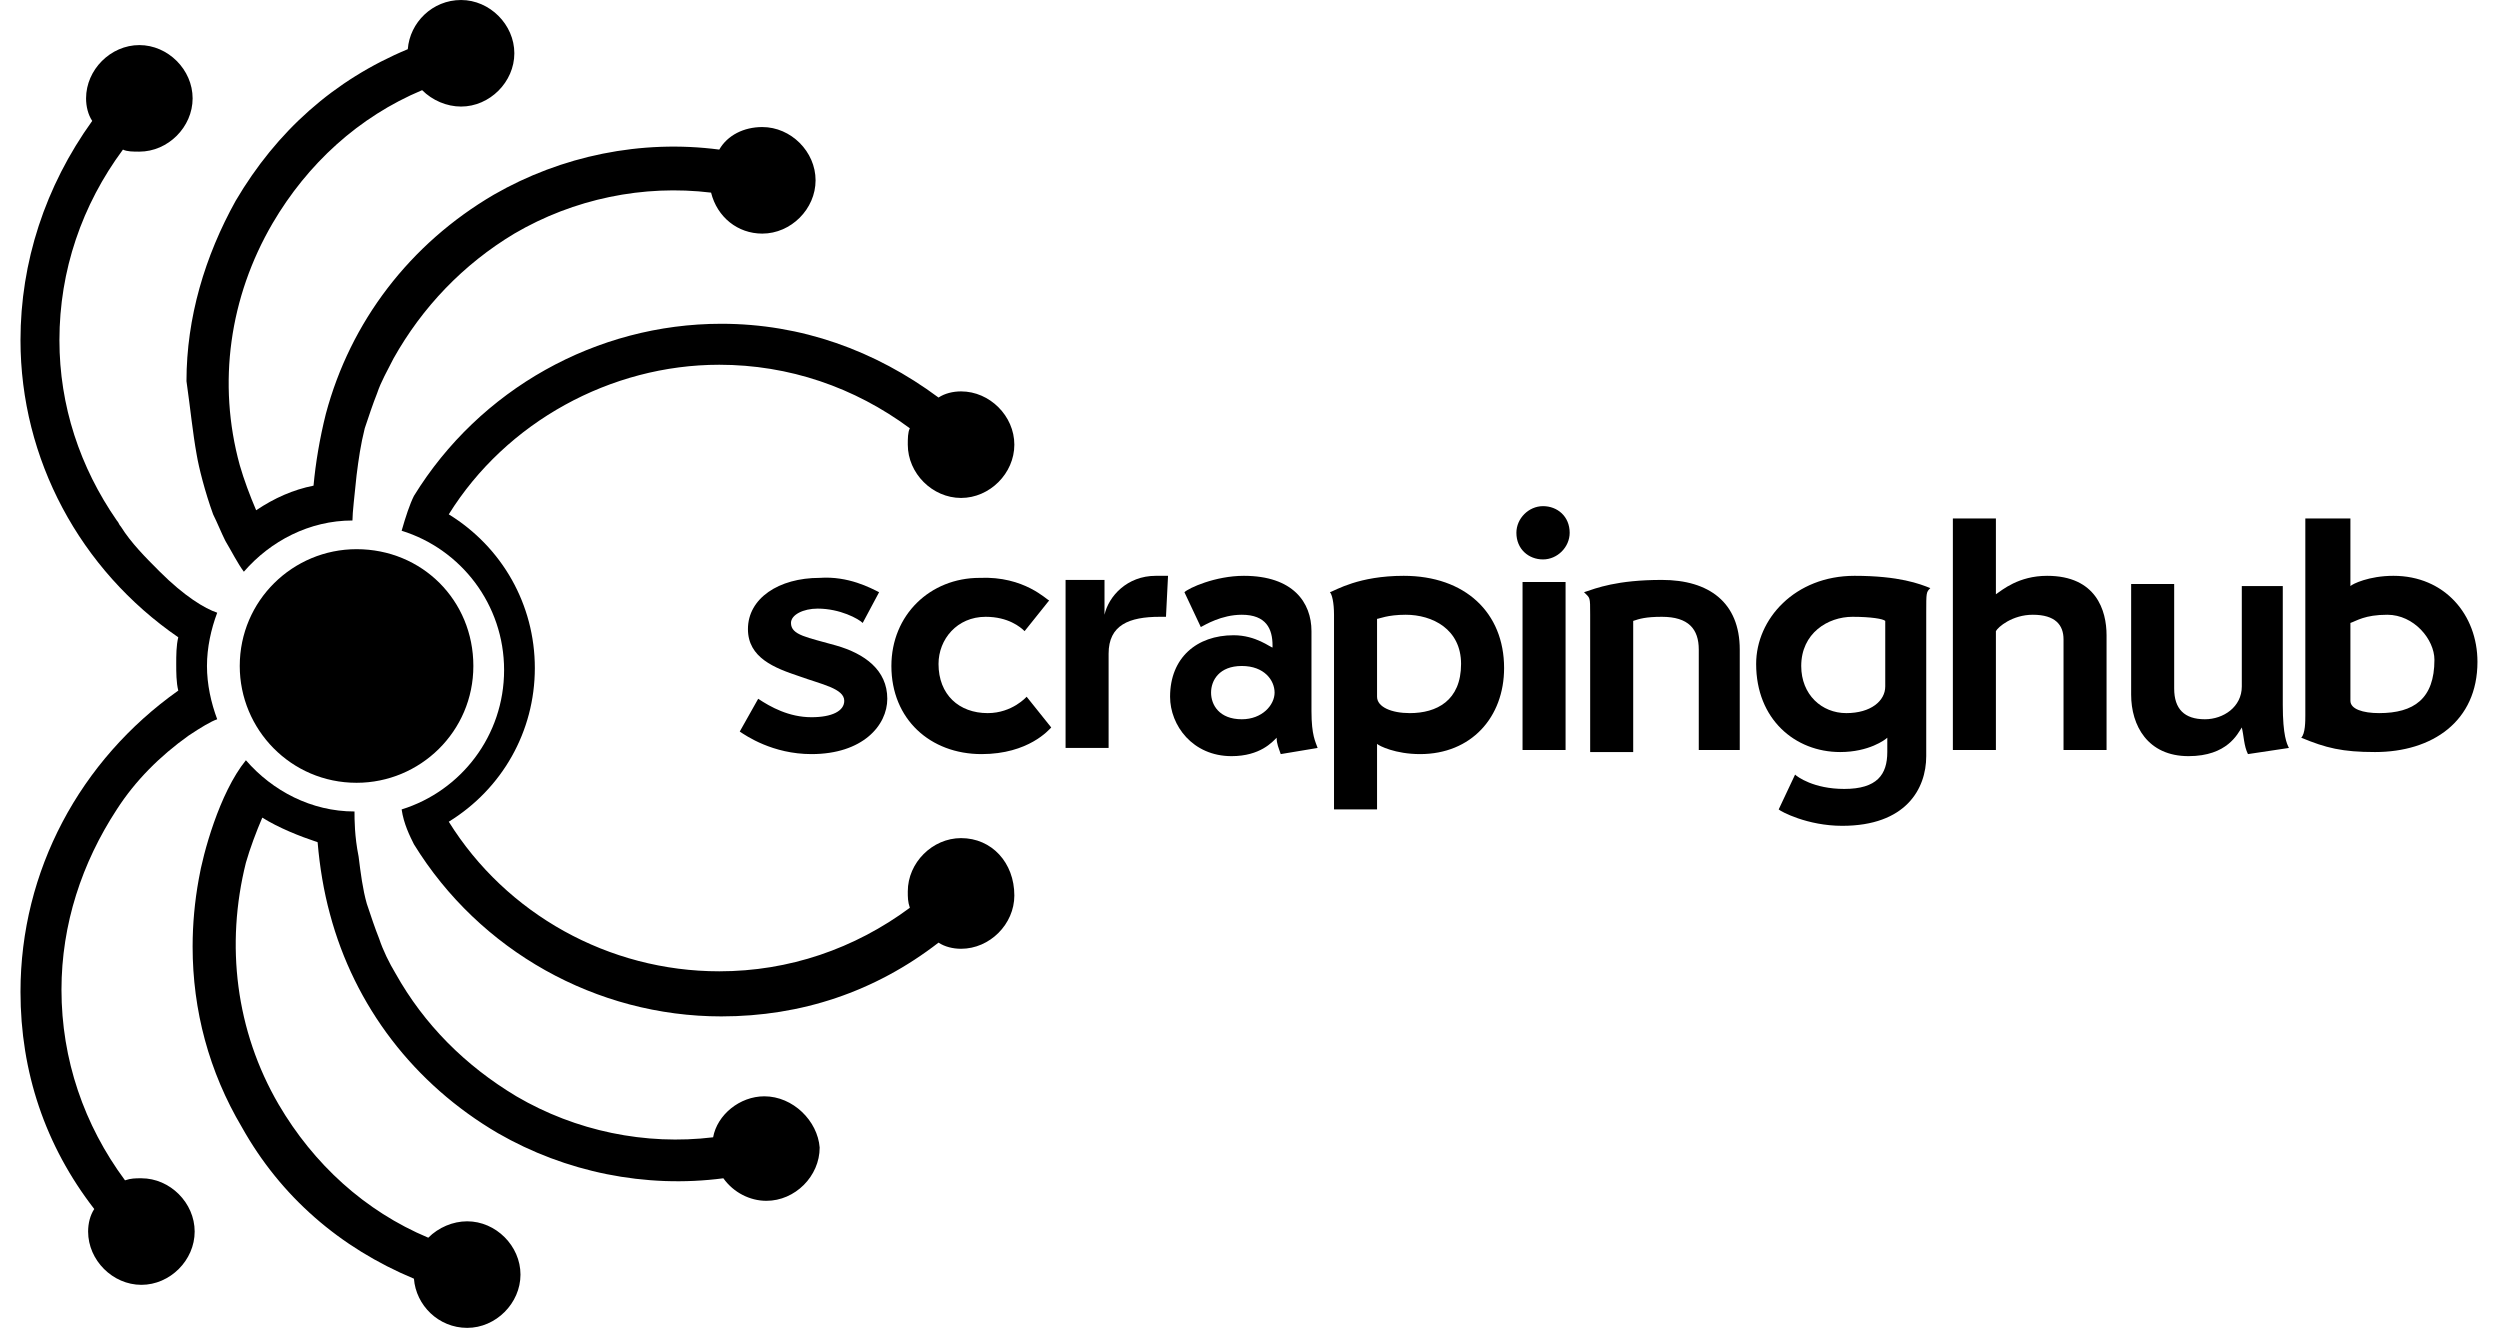 <svg xmlns="http://www.w3.org/2000/svg" viewBox="0 0 122 65"><path class="sh-logo" d="M9.6 22.2c0.1 0.6 0.4 1.8 0.8 2.9 0.2 0.4 0.4 0.9 0.6 1.3v0c0.3 0.5 0.6 1.1 0.9 1.5 1.3-1.5 3.2-2.5 5.3-2.5 0-0.4 0.1-1.2 0.2-2.2 0.1-0.8 0.2-1.5 0.4-2.3 0.2-0.6 0.4-1.2 0.6-1.7 0.2-0.6 0.5-1.1 0.8-1.7 1.4-2.5 3.4-4.6 5.9-6.1 2.9-1.7 6.3-2.4 9.6-2 0.3 1.2 1.3 2 2.5 2 1.4 0 2.6-1.2 2.6-2.6 0-1.4-1.2-2.6-2.6-2.6 -0.9 0-1.7 0.4-2.1 1.1 -3.8-0.5-7.7 0.3-11 2.2 -4.1 2.4-7 6.2-8.2 10.7 -0.3 1.2-0.5 2.4-0.6 3.5 -1 0.2-1.9 0.6-2.8 1.2 -0.3-0.7-0.6-1.5-0.8-2.2 -1.1-4-0.5-8.2 1.6-11.8 1.7-2.9 4.2-5.2 7.3-6.5 0.5 0.5 1.2 0.8 1.9 0.8 1.4 0 2.6-1.2 2.6-2.6 0-1.4-1.2-2.6-2.6-2.6 -1.4 0-2.5 1.1-2.6 2.4 -3.6 1.5-6.4 4-8.4 7.4 -1.5 2.7-2.4 5.7-2.4 8.8C9.3 20 9.4 21.1 9.6 22.2"></path><path class="st2" d="M46.9 40.9c-1.4 0-2.6 1.2-2.6 2.6 0 0.3 0 0.5 0.1 0.8 -2.7 2-5.9 3.1-9.3 3.1 -5.4 0-10.4-2.8-13.2-7.3 2.6-1.6 4.2-4.4 4.2-7.5 0-3.1-1.6-5.9-4.2-7.5 2.8-4.5 7.9-7.3 13.2-7.3 3.4 0 6.6 1.1 9.3 3.1 -0.1 0.2-0.1 0.5-0.1 0.8 0 1.4 1.2 2.6 2.6 2.6 1.4 0 2.6-1.2 2.6-2.6 0-1.4-1.2-2.6-2.6-2.6 -0.4 0-0.8 0.1-1.1 0.3 -3.1-2.3-6.7-3.6-10.6-3.6 -6.1 0-11.8 3.2-15 8.4 -0.2 0.4-0.4 1-0.6 1.7 2.9 0.9 5 3.6 5 6.8 0 3.2-2.1 5.9-5 6.8 0.1 0.7 0.4 1.3 0.6 1.7 3.2 5.2 8.9 8.4 15 8.4 3.9 0 7.5-1.2 10.6-3.6 0.3 0.2 0.7 0.3 1.1 0.3 1.4 0 2.6-1.2 2.6-2.6C49.5 42.1 48.4 40.9 46.9 40.9"></path><path class="st2" d="M6.9 57.5c-0.3 0-0.5 0-0.8 0.1 -2-2.7-3.1-5.9-3.1-9.3 0-3.2 1-6.2 2.7-8.8l0 0c0 0 0 0 0 0 0.9-1.4 2.1-2.6 3.5-3.6 0 0 0 0 0 0 0.6-0.4 1.1-0.7 1.4-0.8 -0.3-0.8-0.5-1.7-0.5-2.6 0-0.9 0.2-1.8 0.5-2.6 -0.6-0.2-1.6-0.8-2.8-2 -0.7-0.7-1.4-1.4-1.9-2.2 -0.1-0.1-0.1-0.2-0.2-0.3l0 0c-1.8-2.6-2.8-5.6-2.8-8.8 0-3.4 1.1-6.6 3.1-9.3 0.2 0.1 0.5 0.1 0.8 0.1 1.4 0 2.6-1.2 2.6-2.6 0-1.4-1.2-2.6-2.6-2.6 -1.4 0-2.6 1.2-2.6 2.6 0 0.4 0.1 0.8 0.3 1.1C2.2 9.1 1 12.8 1 16.6c0 5.8 2.9 11.2 7.7 14.5 -0.1 0.4-0.1 0.9-0.1 1.3 0 0.4 0 0.9 0.1 1.3C3.9 37.1 1 42.5 1 48.4c0 3.9 1.2 7.5 3.6 10.6 -0.2 0.3-0.3 0.7-0.3 1.1 0 1.4 1.2 2.6 2.6 2.6 1.4 0 2.6-1.2 2.6-2.6C9.5 58.7 8.3 57.5 6.9 57.5"></path><path class="st2" d="M37.3 53.5c-1.2 0-2.3 0.9-2.5 2 -3.3 0.4-6.7-0.3-9.6-2 -2.5-1.5-4.5-3.5-5.9-6 -0.3-0.5-0.6-1.1-0.8-1.7 -0.2-0.5-0.4-1.1-0.6-1.7 -0.2-0.7-0.3-1.5-0.4-2.3 -0.2-1-0.2-1.8-0.2-2.2 -2.1 0-4-1-5.3-2.5 -1.3 1.6-2.1 4.6-2.3 5.8 -0.2 1.1-0.3 2.2-0.3 3.3 0 3.1 0.8 6.1 2.4 8.8 1.9 3.4 4.8 5.9 8.4 7.4 0.1 1.3 1.2 2.4 2.6 2.4 1.4 0 2.6-1.2 2.6-2.6 0-1.4-1.2-2.6-2.6-2.6 -0.7 0-1.4 0.3-1.9 0.8 -3.1-1.3-5.6-3.6-7.3-6.5 -2.1-3.6-2.6-7.8-1.6-11.8 0.2-0.7 0.5-1.5 0.8-2.2 0.8 0.5 1.8 0.9 2.7 1.2 0.1 1.2 0.3 2.4 0.6 3.5 1.2 4.5 4.1 8.3 8.2 10.7 3.3 1.9 7.2 2.7 11 2.2 0.5 0.7 1.3 1.1 2.1 1.1 1.4 0 2.6-1.2 2.6-2.6C39.9 54.7 38.7 53.5 37.3 53.5"></path><path class="st2" d="M23.1 32.5c0 3.2-2.6 5.7-5.7 5.7 -3.2 0-5.7-2.6-5.7-5.7 0-3.2 2.6-5.7 5.7-5.7C20.6 26.8 23.1 29.3 23.1 32.5"></path><path class="st2" d="M42.9 28.9l-0.8 1.5c-0.2-0.2-1.1-0.7-2.2-0.7 -0.7 0-1.3 0.3-1.3 0.7 0 0.6 0.8 0.7 2.2 1.1 1.4 0.4 2.5 1.2 2.5 2.6 0 1.3-1.2 2.7-3.7 2.7 -1.9 0-3.2-0.9-3.5-1.1l0.9-1.6c0.6 0.4 1.5 0.9 2.6 0.9 1 0 1.6-0.3 1.6-0.8 0-0.6-1.1-0.8-2.2-1.2 -1.2-0.4-2.5-0.9-2.5-2.3 0-1.5 1.5-2.5 3.5-2.5C41.4 28.1 42.5 28.7 42.9 28.9"></path><path class="st2" d="M51.2 29.3L50 30.8c-0.2-0.2-0.8-0.7-1.9-0.7 -1.4 0-2.3 1.1-2.3 2.3 0 1.5 1 2.4 2.4 2.4 1.2 0 1.9-0.8 1.9-0.8l1.2 1.5c-0.1 0.1-1.1 1.3-3.4 1.3 -2.5 0-4.4-1.7-4.4-4.3 0-2.5 1.9-4.3 4.3-4.3C50 28.1 51.1 29.3 51.2 29.3"></path><path class="st2" d="M53.9 28.4V30c0.2-0.9 1.1-1.9 2.5-1.9 0.2 0 0.4 0 0.6 0l-0.1 2c-0.1 0-0.2 0-0.3 0 -1.5 0-2.5 0.4-2.5 1.8v4.6H52v-8.2H53.9z"></path><path class="st2" d="M57.8 28.9c0.2-0.2 1.5-0.8 2.9-0.8 2.4 0 3.3 1.3 3.3 2.7l0 3.9c0 1.2 0.2 1.5 0.3 1.8l-1.8 0.3c-0.1-0.3-0.2-0.5-0.2-0.8 -0.2 0.2-0.8 0.9-2.2 0.9 -1.9 0-3-1.5-3-2.9 0-1.9 1.3-3 3.1-3 1.1 0 1.8 0.6 1.9 0.6 0 0 0-0.1 0-0.1 0-0.8-0.3-1.5-1.5-1.5 -1 0-1.8 0.5-2 0.6L57.8 28.9zM60.6 35.1c1 0 1.6-0.7 1.6-1.3 0-0.6-0.5-1.3-1.6-1.3 -1.1 0-1.5 0.7-1.5 1.3C59.1 34.4 59.5 35.1 60.6 35.1"></path><path class="st2" d="M65.1 39.5V30c0-0.6-0.1-1-0.2-1.1 0.3-0.1 1.4-0.8 3.6-0.8 3 0 4.9 1.8 4.9 4.5 0 2.4-1.6 4.2-4.1 4.2 -1.2 0-2-0.4-2.1-0.5v3.2H65.1zM68.6 30c-0.9 0-1.3 0.2-1.4 0.2V34c0 0.5 0.7 0.8 1.6 0.8 1.3 0 2.5-0.6 2.5-2.4C71.3 30.7 69.9 30 68.6 30"></path><path class="st2" d="M75.3 24.7c0.7 0 1.3 0.5 1.3 1.3 0 0.7-0.6 1.3-1.3 1.3 -0.7 0-1.3-0.5-1.3-1.3C74 25.3 74.6 24.7 75.3 24.7M76.4 36.6h-2.1v-8.2h2.1V36.6z"></path><path class="st2" d="M85 36.6h-2.1v-4.9c0-1-0.5-1.6-1.8-1.6 -0.8 0-1.1 0.1-1.4 0.2v6.4h-2.1v-6.7c0-0.9 0-0.8-0.3-1.1 0.6-0.2 1.6-0.6 3.8-0.6 2.3 0 3.8 1.1 3.8 3.4V36.6z"></path><path class="st2" d="M86.8 39.5l0.8-1.7c0.1 0.1 0.9 0.7 2.4 0.7 1.6 0 2.1-0.7 2.1-1.8V36c-0.1 0.1-0.9 0.7-2.3 0.7 -2.2 0-4.1-1.6-4.1-4.3 0-2.2 1.9-4.3 4.8-4.3 2.2 0 3.2 0.4 3.7 0.6 -0.2 0.2-0.2 0.2-0.2 1.2v7c0 1.6-1 3.4-4.1 3.4C88.2 40.3 86.9 39.6 86.8 39.5M92 33.5v-3.2c-0.1-0.1-0.7-0.2-1.6-0.2 -1.2 0-2.5 0.8-2.5 2.4 0 1.4 1 2.3 2.2 2.3C91.3 34.8 92 34.2 92 33.5"></path><path class="st2" d="M97.4 25.3V29c0.3-0.2 1.1-0.9 2.5-0.9 2.4 0 2.9 1.7 2.9 2.9v5.6h-2.1v-5.4c0-0.7-0.4-1.2-1.5-1.2 -1 0-1.7 0.6-1.8 0.8v5.8h-2.1V25.3H97.4z"></path><path class="st2" d="M111.4 28.4v6c0 1.5 0.2 1.9 0.3 2.1l-2 0.3c-0.2-0.4-0.2-0.9-0.3-1.3 -0.2 0.3-0.7 1.4-2.6 1.4 -2 0-2.8-1.5-2.8-3v-5.4h2.1v5.1c0 1 0.5 1.5 1.5 1.5 0.9 0 1.8-0.6 1.8-1.6v-4.9H111.4z"></path><path class="st2" d="M114.7 25.3v3.3c0.1-0.1 0.9-0.5 2.1-0.5 2.5 0 4.1 1.9 4.1 4.2 0 2.9-2.2 4.4-5 4.4 -1.6 0-2.4-0.2-3.6-0.7 0.2-0.2 0.2-0.8 0.2-1.1v-9.6H114.7zM116.5 30c-1.1 0-1.5 0.3-1.8 0.4v3.8c0 0.4 0.6 0.6 1.4 0.6 1.7 0 2.7-0.7 2.7-2.6C118.8 31.2 117.8 30 116.5 30"></path></svg>